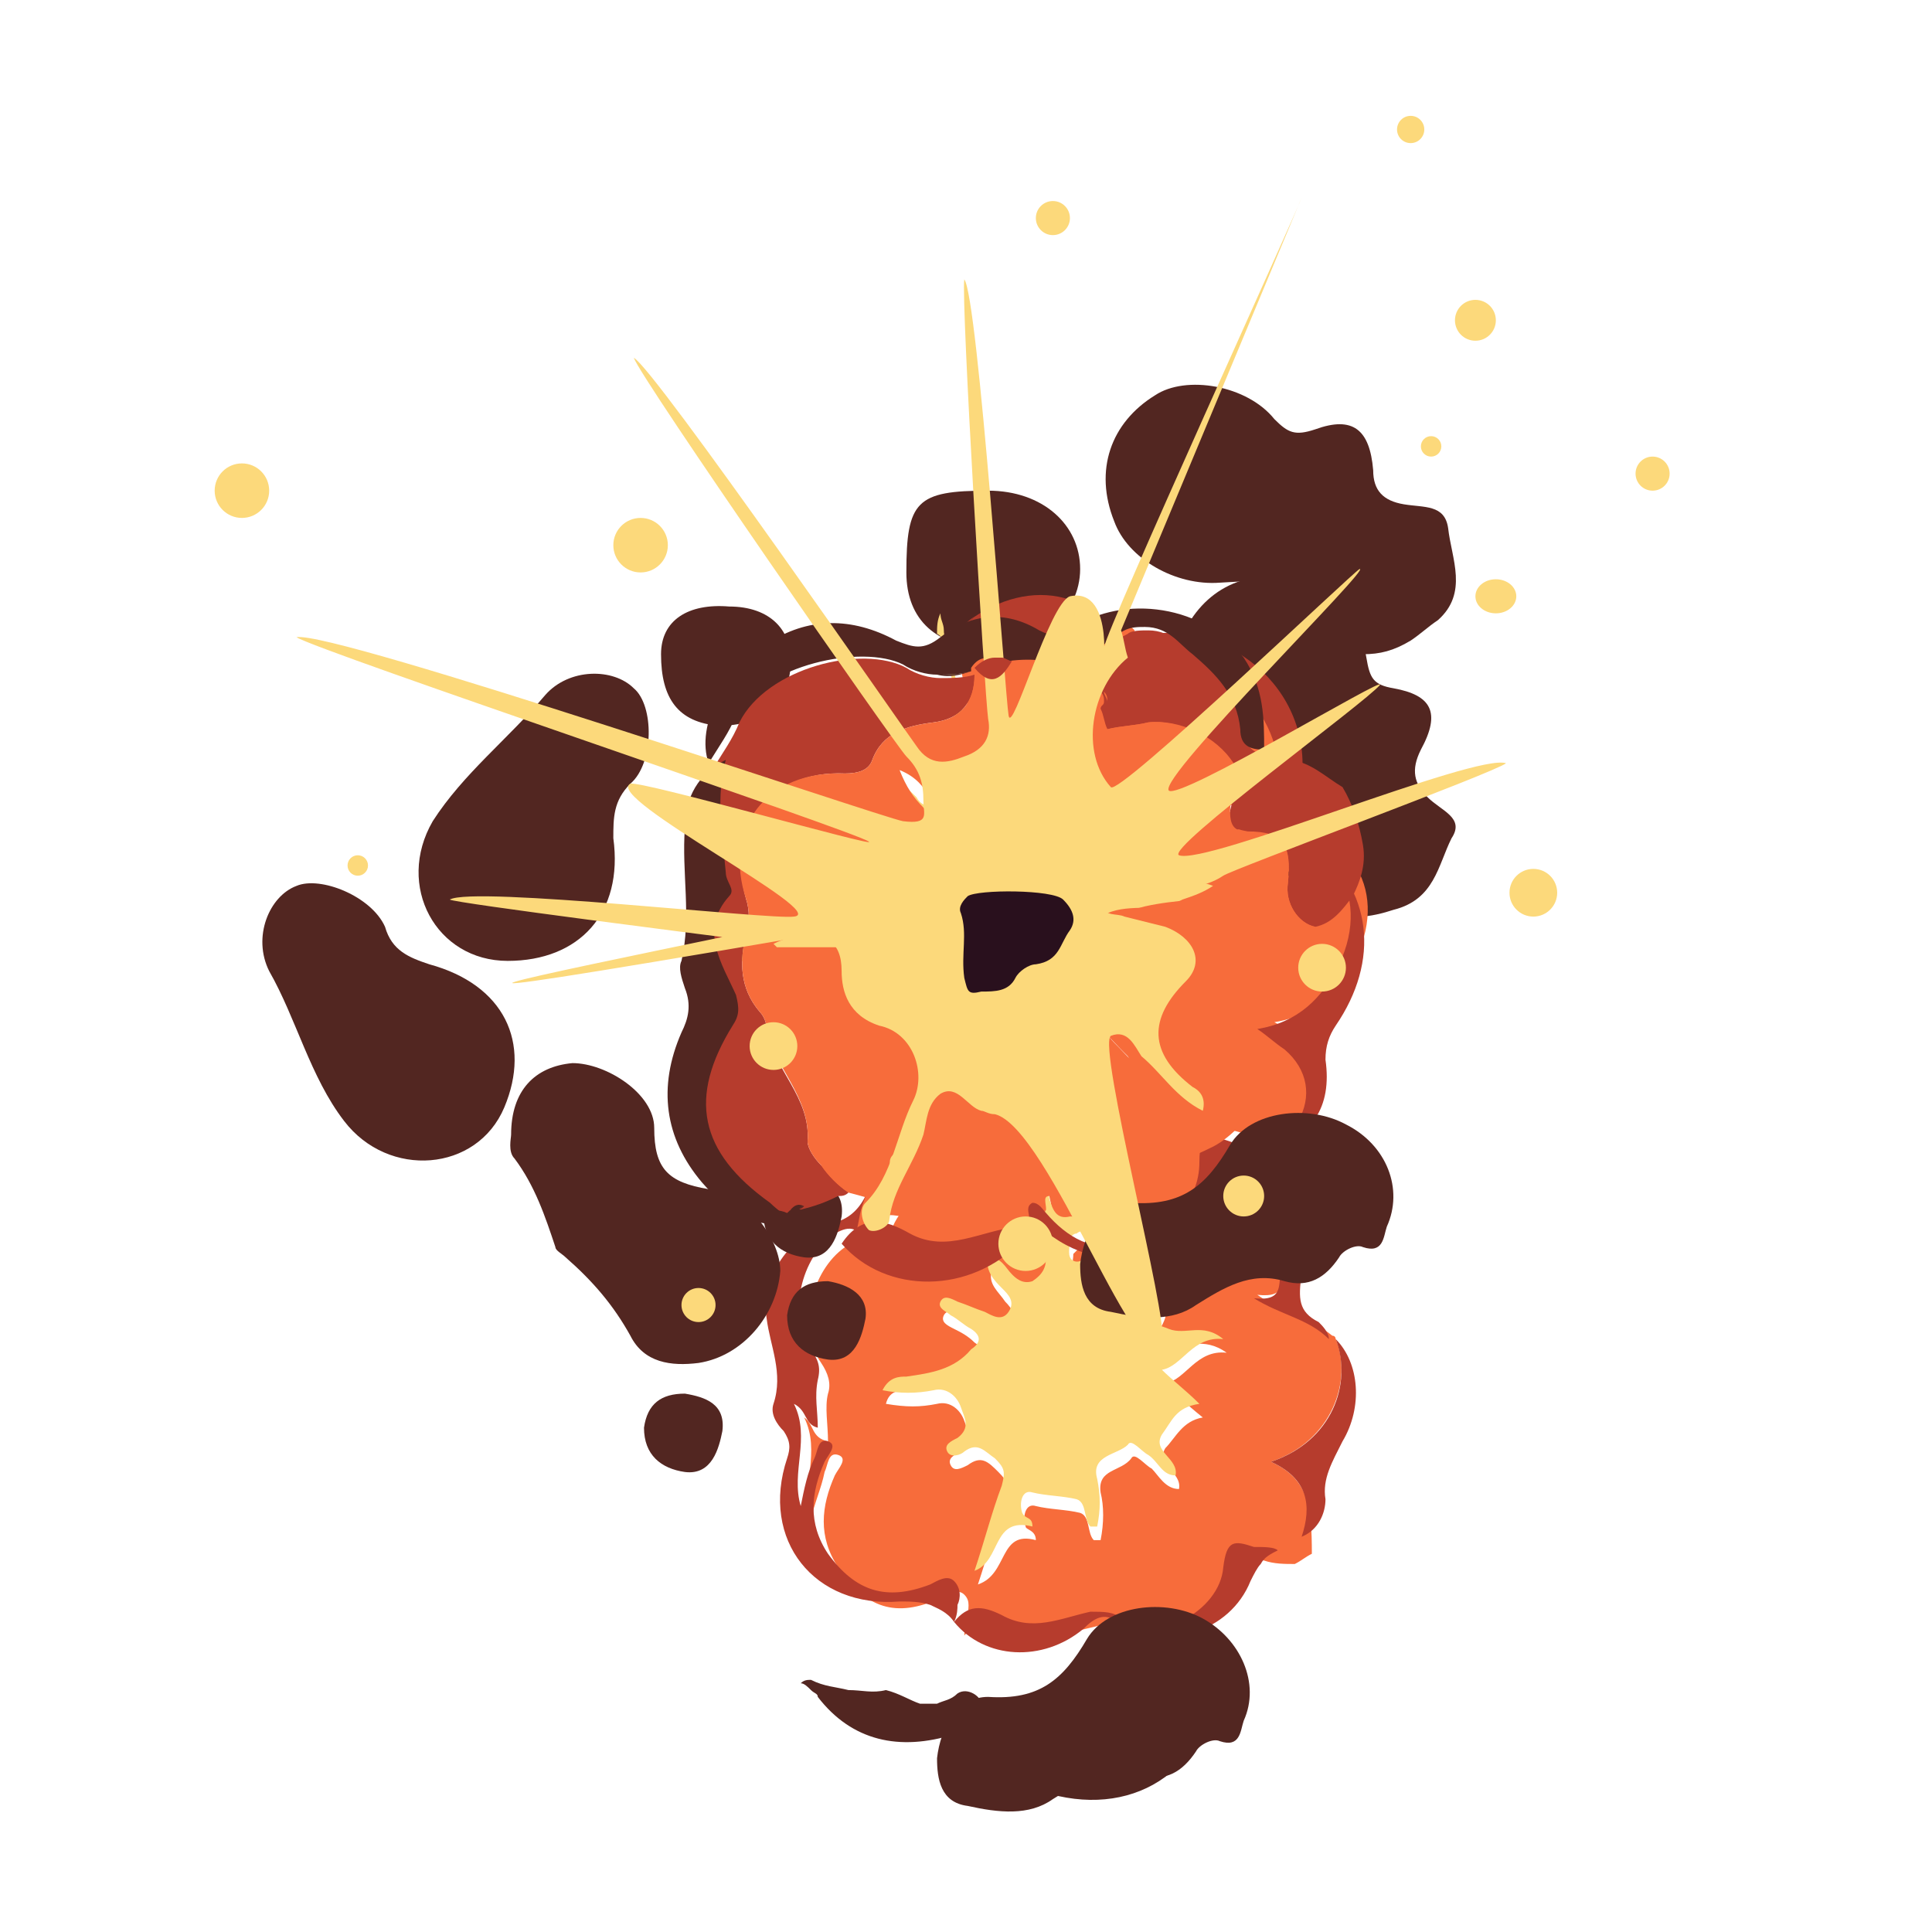 <?xml version="1.0" encoding="utf-8"?>
<!-- Generator: Adobe Illustrator 20.1.0, SVG Export Plug-In . SVG Version: 6.00 Build 0)  -->
<svg version="1.1" id="Calque_1" xmlns="http://www.w3.org/2000/svg" xmlns:xlink="http://www.w3.org/1999/xlink" x="0px" y="0px"
	 viewBox="0 0 56.7 56.7" enable-background="new 0 0 56.7 56.7" xml:space="preserve">
<g>
	<path fill="none" d="M30.7,34.3c0.2,0,0.3-0.1,0.5-0.1C31,34.2,30.8,34.2,30.7,34.3L30.7,34.3z"/>
	<path fill="none" d="M37.2,45.8c0.1-0.2,0.3-0.3,0.5-0.4c0.2-0.1,0.3-0.2,0.5-0.3c-0.2,0.1-0.3,0.2-0.5,0.3
		C37.5,45.5,37.3,45.6,37.2,45.8z"/>
	<polygon fill="none" points="28.1,47.5 28.1,47.6 28.1,47.5 	"/>
	<path fill="#F76C3B" d="M37.3,42.9c1.8-0.6,2.4-2.4,1.9-3.6c0,0,0-0.1-0.1-0.1c-0.6-0.5-1.5-0.7-2.2-1.2c0.9,0.1,0.7-0.4,0.8-0.9
		c0.2-1.8-2.5-3.3-3.9-2.3c-0.1-0.6-0.4-0.8-1.2-0.9c-0.5-0.1-1,0.1-1.5,0.2c-0.2,0-0.3,0.1-0.5,0.1c0.1,0.5,0.2,0.9,0.3,1.4
		c0.1,0.3,0.2,0.5,0.6,0.5c0.2,0,0.4-0.1,0.5,0.2c0.1,0.2-0.2,0.2-0.3,0.3c-0.1,0.1-0.2,0.2-0.2,0.2c0,0.2-0.1,0.5,0.1,0.6
		c0.2,0.1,0.4-0.1,0.5-0.3c0.5-0.7,0.8-1.5,1.4-2.2c-0.2,0.6-0.2,1.1,0.3,1.5c-0.4-0.1-0.7-0.1-0.8,0.4c-0.1,0.5-0.2,1.1,0.1,1.5
		c0.1,0.2,0.2,0,0.4-0.1c0.2-0.1,0.4-0.1,0.6,0.1c0.2,0.2,0.1,0.4,0,0.6c-0.4,0.4,0,0.4,0.3,0.5c0.4,0.2,0.9-0.2,1.6,0.3
		c-0.9-0.1-1.2,0.8-1.8,0.9c0.3,0.3,0.6,0.6,1.1,1c-0.6,0.1-0.8,0.6-1.1,0.9c-0.3,0.5,0.5,0.7,0.4,1.2c-0.4,0-0.6-0.4-0.8-0.6
		c-0.2-0.1-0.5-0.5-0.6-0.3c-0.3,0.4-1,0.3-0.9,1c0.1,0.4,0.1,0.9,0,1.4c-0.1,0-0.1,0-0.2,0c-0.2-0.2-0.1-0.7-0.4-0.8
		c-0.4-0.1-0.9-0.1-1.3-0.2c-0.3-0.1-0.4,0.3-0.3,0.6c0,0.1,0.3,0.1,0.3,0.4c-1.1-0.3-0.8,1-1.7,1.3c0.3-0.9,0.5-1.7,0.8-2.5
		c0.1-0.4,0.1-0.5-0.2-0.8c-0.3-0.3-0.5-0.5-0.9-0.2c-0.2,0.1-0.4,0.2-0.5,0c-0.1-0.2,0.1-0.3,0.3-0.4c0.4-0.3,0.2-0.6,0.1-0.9
		c-0.1-0.3-0.4-0.6-0.8-0.5c-0.5,0.1-0.9,0.1-1.5,0c0.1-0.4,0.4-0.4,0.7-0.4c0.7-0.1,1.4-0.2,1.9-0.8c0.3-0.3,0.3-0.4,0-0.6
		c-0.2-0.2-0.4-0.3-0.6-0.4c-0.2-0.1-0.4-0.2-0.3-0.4c0.1-0.2,0.4-0.1,0.5,0c0.3,0.1,0.5,0.2,0.8,0.3c0.3,0.1,0.6,0.2,0.7,0
		c0.2-0.2,0-0.5-0.2-0.7c-0.2-0.3-0.5-0.5-0.4-0.9c0.4,0,0.5,0.3,0.7,0.5c0.2,0.2,0.3,0.4,0.6,0.2c0.3-0.1,0.4-0.3,0.4-0.7
		c0-0.8-0.3-1.6-0.2-2.4c-0.9-0.2-1.8-0.4-2.8-0.1c-0.7,0.2-1.3,0.5-1.6,1.2c-0.2,0.4-0.4,0.6-0.8,0.5c-0.2-0.1-0.4,0-0.6,0.1
		c-1,0.7-1.4,2.4-0.7,3.4c0.2,0.3,0.3,0.6,0.2,0.9c-0.1,0.4,0,0.9,0,1.4c-0.5-0.1-0.4-0.5-0.7-0.7c0.5,1-0.1,2,0.2,3
		c0.1-0.5,0.3-0.9,0.4-1.4c0.1-0.2,0.1-0.6,0.4-0.5c0.3,0.1,0,0.4-0.1,0.6c-0.4,0.9-0.5,1.8,0.1,2.7c0.8,1.2,1.7,1.5,3,0.9
		c0.2-0.1,0.5-0.3,0.7-0.1c0.2,0.2,0.1,0.4,0.1,0.7c0,0.1-0.1,0.3-0.1,0.5l0,0c0.4-0.5,0.9-0.5,1.4-0.2c0.9,0.4,1.7,0.1,2.6-0.1
		c0.4-0.1,0.6-0.1,0.9,0.2c0.9,0.9,2.9-0.2,3-1.5c0-0.7,0.3-0.8,0.9-0.6c0.3,0.1,0.6,0.1,0.9,0.1c0.2-0.1,0.3-0.2,0.5-0.3
		C38.5,44.2,38.4,43.4,37.3,42.9z"/>
	<path fill="#B63C2D" d="M28.1,47.1c0.1-0.2,0.1-0.5-0.1-0.7c-0.2-0.2-0.5,0-0.7,0.1c-1.3,0.5-2.2,0.2-3-0.9
		c-0.6-0.9-0.5-1.8-0.1-2.7c0.1-0.2,0.4-0.5,0.1-0.6c-0.3-0.1-0.3,0.3-0.4,0.5c-0.2,0.4-0.3,0.9-0.4,1.4c-0.3-1,0.3-2-0.2-3
		c0.4,0.2,0.3,0.6,0.7,0.7c0-0.5-0.1-0.9,0-1.4c0.1-0.4,0-0.6-0.2-0.9c-0.7-1-0.3-2.7,0.7-3.4c0.2-0.1,0.4-0.2,0.6-0.1
		c0.4,0.1,0.6-0.1,0.8-0.5c0.3-0.7,0.9-1,1.6-1.2c0.9-0.3,1.8-0.1,2.8,0.1c0.1-0.1-0.1-0.3,0.1-0.4c0,0,0.1,0.1,0.1,0.2
		c0.2,0,0.3-0.1,0.5-0.1c0.5-0.1,0.9-0.3,1.5-0.2c0.8,0.1,1.1,0.3,1.2,0.9c1.4-1,4.1,0.4,3.9,2.3c-0.1,0.5,0.1,1-0.8,0.9
		c0.8,0.5,1.6,0.6,2.2,1.2c0-0.2-0.2-0.4-0.3-0.5c-0.6-0.3-0.6-0.7-0.5-1.4c0.4-2-1.4-3.7-3.4-3.4c-0.4,0.1-0.7,0-1.1-0.3
		C33,33,32.1,33,31.1,33.4c-0.6,0.2-1.1,0.5-1.9,0.2c-1.4-0.6-3.1,0.2-3.8,1.5c-0.2,0.4-0.5,0.7-1,0.8c-1.2,0.3-2.1,1.6-1.9,2.8
		c0.1,0.8,0.5,1.6,0.2,2.5c-0.1,0.3,0.1,0.6,0.3,0.8c0.2,0.3,0.2,0.5,0.1,0.8c-0.8,2.4,0.8,4.4,3.3,4.2c0.3,0,0.6,0,0.9,0.1
		c0.2,0.1,0.5,0.2,0.7,0.5l0,0l0,0C28.1,47.4,28.1,47.2,28.1,47.1z"/>
	<path fill="#B63C2D" d="M27.4,47.1c0.2,0.1,0.5,0.2,0.7,0.5l0,0C27.9,47.3,27.7,47.2,27.4,47.1z"/>
	<path fill="#B63C2D" d="M36.8,45.4c-0.6-0.2-0.8-0.2-0.9,0.6c-0.1,1.3-2,2.3-3,1.5c-0.2-0.2-0.5-0.2-0.9-0.2
		c-0.9,0.2-1.7,0.6-2.6,0.1c-0.6-0.3-1-0.3-1.4,0.2c0.9,1.1,2.6,1.2,3.8,0.2c0.3-0.3,0.6-0.5,1-0.2c1.4,0.9,3.3,0.3,3.9-1.2
		c0.1-0.2,0.2-0.4,0.3-0.5c0.1-0.2,0.3-0.3,0.5-0.4C37.4,45.4,37.1,45.4,36.8,45.4z"/>
	<path fill="#B63C2D" d="M37.3,42.9c1.1,0.5,1.2,1.3,0.9,2.2c0.5-0.2,0.7-0.7,0.7-1.1c-0.1-0.6,0.2-1.1,0.5-1.7c0.6-1,0.5-2.3-0.2-3
		C39.7,40.6,39.1,42.3,37.3,42.9z"/>
	<path fill="#FCD97B" d="M30.6,34.1c-0.2,0.1-0.1,0.3-0.1,0.4c0,0.8,0.3,1.6,0.2,2.4c0,0.3-0.1,0.5-0.4,0.7
		c-0.3,0.1-0.5-0.1-0.6-0.2c-0.2-0.2-0.3-0.5-0.7-0.5c-0.1,0.4,0.2,0.7,0.4,0.9c0.2,0.2,0.4,0.4,0.2,0.7c-0.2,0.3-0.5,0.1-0.7,0
		c-0.3-0.1-0.5-0.2-0.8-0.3c-0.2-0.1-0.4-0.2-0.5,0c-0.1,0.2,0.2,0.3,0.3,0.4c0.2,0.1,0.4,0.3,0.6,0.4c0.3,0.2,0.3,0.4,0,0.6
		c-0.5,0.6-1.2,0.7-1.9,0.8c-0.2,0-0.5,0-0.7,0.4c0.5,0.1,1,0.1,1.5,0c0.4-0.1,0.7,0.2,0.8,0.5c0.1,0.3,0.3,0.6-0.1,0.9
		c-0.2,0.1-0.4,0.2-0.3,0.4c0.1,0.2,0.4,0.1,0.5,0c0.4-0.3,0.6,0,0.9,0.2c0.3,0.3,0.3,0.4,0.2,0.8c-0.3,0.8-0.5,1.6-0.8,2.5
		c0.8-0.3,0.5-1.6,1.7-1.3c0-0.3-0.2-0.2-0.3-0.4c-0.1-0.3,0-0.7,0.3-0.6c0.4,0.1,0.9,0.1,1.3,0.2c0.3,0.1,0.2,0.6,0.4,0.8
		c0,0,0.1,0,0.2,0c0.1-0.5,0.1-0.9,0-1.4c-0.2-0.7,0.6-0.7,0.9-1c0.1-0.2,0.4,0.2,0.6,0.3c0.3,0.2,0.4,0.6,0.8,0.6
		c0.1-0.5-0.7-0.7-0.4-1.2c0.3-0.4,0.4-0.8,1.1-0.9c-0.4-0.4-0.8-0.7-1.1-1c0.6-0.1,0.9-1,1.8-0.9c-0.6-0.5-1.1-0.1-1.6-0.3
		c-0.2-0.1-0.6-0.1-0.3-0.5c0.1-0.2,0.2-0.4,0-0.6c-0.2-0.2-0.4-0.1-0.6-0.1c-0.1,0-0.3,0.2-0.4,0.1c-0.3-0.5-0.3-1-0.1-1.5
		c0.1-0.4,0.4-0.4,0.8-0.4c-0.5-0.4-0.5-0.8-0.3-1.5c-0.7,0.8-0.9,1.6-1.4,2.2c-0.1,0.2-0.3,0.4-0.5,0.3c-0.2-0.1-0.1-0.4-0.1-0.6
		c0-0.1,0.1-0.2,0.2-0.2c0.1-0.1,0.4-0.1,0.3-0.3c-0.1-0.2-0.3-0.2-0.5-0.2c-0.4,0.1-0.5-0.2-0.6-0.5c-0.1-0.5-0.2-0.9-0.3-1.4v0
		C30.6,34.2,30.6,34.1,30.6,34.1z"/>
</g>
<path fill="#522621" d="M41.9,23.4c-0.4-0.4-0.5-0.8-0.2-1.4c0.6-1.1,0.3-1.6-0.8-1.8c-0.6-0.1-0.7-0.3-0.8-0.9
	c-0.2-1.3-1.6-2.4-2.7-2.4c-1.6,0-2.6,1-3,2.6c-0.2,1.1,0.5,2.6,1.7,3.2c1.4,0.7,1.4,0.7,0.3,1.8c-0.4,0.5-0.5,1-0.2,1.5
	c0.3,0.5,0.7,0.7,1.3,0.4c0.4-0.2,0.7-0.1,1,0.1c0.4,0.3,0.9,0.3,1.4,0.4c0.3,0,0.7-0.1,1-0.2c1.2-0.3,1.3-1.3,1.7-2.1
	C43,24,42.3,23.8,41.9,23.4z"/>
<path fill="#522621" d="M41.2,14.8c-0.6-0.1-0.9-0.4-0.9-1c-0.1-1.2-0.6-1.6-1.7-1.2c-0.6,0.2-0.8,0.1-1.2-0.3
	c-0.8-1-2.6-1.3-3.5-0.7c-1.3,0.8-1.8,2.2-1.2,3.7c0.4,1.1,1.8,1.9,3.1,1.8c1.6-0.1,1.6-0.1,1.2,1.4c-0.1,0.6,0.1,1.1,0.6,1.4
	c0.5,0.3,1,0.2,1.4-0.3c0.2-0.3,0.6-0.4,1-0.4c0.5,0,0.9-0.1,1.4-0.4c0.3-0.2,0.5-0.4,0.8-0.6c0.9-0.8,0.4-1.8,0.3-2.7
	C42.4,14.8,41.8,14.9,41.2,14.8z"/>
<path fill="none" d="M27.8,19.1c0-0.2,0-0.4,0-0.6C27.7,18.7,27.7,18.9,27.8,19.1c0.1,0.4,0.1,0.8,0.2,1.2
	C27.9,19.9,27.9,19.5,27.8,19.1z"/>
<path fill="#F76C3B" d="M30.3,18.6c-0.8,0-1.5,0.4-2.2,0.5c0.3,1.4,0.4,2.8,1,4.1c0.1,0.3,0.3,0.4,0.5,0.2c0.3-0.2,0.6-0.3,0.7-0.7
	c0.4-0.9,0.9-1.7,1.5-2.6c-0.3,1-0.6,2-0.8,3c-0.1,0.2-0.2,0.4-0.1,0.6c0.1,0.4-0.1,0.9,0.8,0.7c0.8-0.2,1.6-0.4,2.2-0.9
	c0.1-0.1,0.3-0.2,0.4,0c0.1,0.1,0,0.2-0.1,0.3c-0.5,0.4-1,0.8-1.5,1.2c-0.2,0.1-0.5,0.3-0.4,0.5c0.2,0.3,0.5,0.5,0.9,0.4
	c1.4-0.2,2.9-0.1,4.4-0.4c0.1,0,0.2,0,0.3,0.2c-0.6,0-0.9,0.4-1.5,0.5c-0.9,0.1-1.8,0.2-2.6,0.3c-0.4,0.1-0.9,0.3-0.9,0.7
	c-0.1,0.4,0.3,0.8,0.7,1c0.3,0.2,0.6,0.3,0.9,0.5c0.1,0.1,0.3,0.2,0.2,0.3c-0.1,0.2-0.3,0.1-0.4,0.1c-0.1,0-0.1,0-0.2-0.1
	c-0.7-0.4-1.2-0.2-1.8,0.3c-0.3,0.3-0.3,0.4-0.1,0.7c0.3,0.4,0.6,0.7,0.9,1c0.1,0.2,0.3,0.4,0,0.6c-0.2,0.1-0.4-0.1-0.5-0.2
	c-0.3-0.4-0.7-0.7-1-1.1c-0.2-0.2-0.3-0.6-0.6-0.4c-0.4,0.3-1,0.4-0.7,1.1c0.3,0.9-0.1,1.9,0.1,2.8c-0.1,0-0.2,0-0.2,0
	c-0.1-0.4-0.3-0.8-0.4-1.2c-0.1-0.9-0.8-1-1.5-1.1c-0.6-0.1-0.7,0.4-1,0.8c-0.4,0.7-0.7,1.4-1.1,2.1c0,0.1-0.1,0.2-0.1,0.3
	c-0.1,0.1-0.2,0.1-0.4-0.1c-0.2,0.2-0.3,0.5-0.4,0.8c-0.1,0.3-0.1,0.6-0.2,0.8c0,0,0,0,0.1,0.1c0.5-0.9,1.2-0.7,2-0.3
	c1.1,0.6,2.2-0.1,3.2-0.2c0.1,0,0.2-0.1,0.3-0.3c0-0.2-0.1-0.4,0.1-0.4c0.2,0,0.3,0.1,0.4,0.3c0.6,0.7,1.3,1.3,2.4,0.9
	c1.2-0.4,2-1.2,2.1-2.4c0-0.9,0.3-0.8,0.9-0.6c0.7,0.2,1.7-0.1,2-0.6c0.4-0.7,0.2-1.4-0.4-2.1c-0.2-0.2-0.4-0.4-0.8-0.6
	c1.2-0.2,1.9-0.9,2.4-1.9c1-2.1-0.3-3.9-2.6-4c-0.6,0-1.1,0.3-1.6,0.1c-0.2-0.1-0.4-0.1-0.4-0.3c0-0.2,0.2-0.2,0.4-0.2
	c0.5-0.1,1-0.1,1.5,0c0.7,0.2,0.8-0.3,0.9-0.7c0.3-2-1.6-4.4-4.4-3.4c-0.3,0.1-0.6,0.3-0.9,0.4c-0.2-0.7,0.4-1,0.6-1.5
	c0,0-0.1-0.1-0.1-0.1l0,0C31.9,19,31.1,18.5,30.3,18.6z"/>
<polygon fill="#F76C3B" points="32.7,18.6 32.7,18.6 32.7,18.6 "/>
<path fill="#B63C2D" d="M25.5,34.8c-0.2,0.2-0.3,0.5-0.4,0.8C25.2,35.3,25.3,35,25.5,34.8L25.5,34.8z"/>
<path fill="#B63C2D" d="M32.2,20.2c0.3-0.1,0.6-0.3,0.9-0.4c2.9-1,4.7,1.4,4.4,3.4c-0.1,0.5-0.2,0.9-0.9,0.7c-0.5-0.1-1-0.1-1.5,0
	c-0.2,0-0.4,0-0.4,0.2c0,0.2,0.2,0.2,0.4,0.3c0.6,0.2,1.1-0.1,1.6-0.1c2.3,0,3.6,1.9,2.6,4c-0.5,1-1.2,1.7-2.4,1.9
	c0.3,0.2,0.5,0.4,0.8,0.6c0.7,0.6,0.8,1.4,0.4,2.1c-0.3,0.5-1.3,0.9-2,0.6c-0.6-0.2-0.9-0.3-0.9,0.6c0,1.2-0.9,2-2.1,2.4
	c-1,0.3-1.8-0.2-2.4-0.9c-0.1-0.1-0.2-0.3-0.4-0.3c-0.2,0.1-0.1,0.3-0.1,0.4c0,0.2-0.1,0.3-0.3,0.3c-1.1,0.1-2.1,0.8-3.2,0.2
	c-0.7-0.4-1.4-0.6-2,0.3c1.3,1.5,3.8,1.5,5.3-0.1c0.3-0.3,0.5-0.4,0.9-0.1c2,1.4,4.8,0.5,5.6-1.9c0.1-0.3,0.3-0.5,0.6-0.6
	c1.4-0.4,2-1.3,1.8-2.7c0-0.4,0.1-0.7,0.3-1c1.3-1.9,1.1-4-0.7-5.4c-0.5-0.4-0.6-0.7-0.4-1.3c0.7-2.7-1.6-5.1-4.4-4.8
	c-0.2,0-0.4,0.1-0.6,0.1c-0.2,0-0.4,0-0.6,0l0,0C32.6,19.2,32,19.5,32.2,20.2z"/>
<path fill="#B63C2D" d="M33.4,18.7c-0.2,0-0.4,0-0.6,0l0,0C33,18.7,33.2,18.7,33.4,18.7z"/>
<path fill="#522621" d="M20.8,34.9c-1.2-0.2-1.6-0.6-1.6-1.8c0-1-1.4-1.9-2.4-1.9c-1.1,0.1-1.8,0.8-1.8,2.1c0,0.1-0.1,0.5,0.1,0.7
	c0.6,0.8,0.9,1.7,1.2,2.6c0,0.1,0.2,0.2,0.3,0.3c0.8,0.7,1.4,1.4,1.9,2.3c0.4,0.8,1.2,0.9,2,0.8c1.3-0.2,2.3-1.4,2.4-2.7
	C22.9,36.4,22,35.1,20.8,34.9z"/>
<path fill="#522621" d="M18.6,20.2c-0.6-0.6-1.9-0.6-2.6,0.2c-1.1,1.3-2.4,2.3-3.3,3.7c-1.1,1.9,0.1,4.1,2.2,4.1
	c2.1,0,3.4-1.4,3.1-3.6C18,24,18,23.5,18.5,23C19.2,22.4,19.2,20.7,18.6,20.2z"/>
<path fill="#522621" d="M8.7,26c-0.8,0.3-1.3,1.5-0.8,2.5c0.8,1.4,1.2,3.1,2.2,4.4c1.3,1.7,3.9,1.5,4.7-0.4c0.8-1.9,0-3.6-2.2-4.2
	c-0.6-0.2-1.1-0.4-1.3-1.1C10.9,26.3,9.4,25.7,8.7,26z"/>
<path fill="#522621" d="M39.5,33c-1.1-0.6-2.8-0.4-3.4,0.6c-0.7,1.2-1.4,1.8-2.9,1.7c-0.9,0-1.4,0.9-1.5,1.8c0,0.6,0.1,1.3,0.9,1.4
	c0.9,0.2,1.8,0.3,2.5-0.2c0.8-0.5,1.6-1,2.6-0.7c0.7,0.2,1.2-0.1,1.6-0.7c0.1-0.2,0.5-0.4,0.7-0.3c0.6,0.2,0.6-0.3,0.7-0.6
	C41.2,34.9,40.7,33.6,39.5,33z"/>
<path fill="#522621" d="M35.3,47.5c-1.1-0.6-2.8-0.4-3.4,0.6c-0.7,1.2-1.4,1.8-2.9,1.7c-0.9,0-1.4,0.9-1.5,1.8
	c0,0.6,0.1,1.3,0.9,1.4c0.9,0.2,1.8,0.3,2.5-0.2c0.8-0.5,1.6-1,2.6-0.7c0.7,0.2,1.2-0.1,1.6-0.7c0.1-0.2,0.5-0.4,0.7-0.3
	c0.6,0.2,0.6-0.3,0.7-0.6C37,49.4,36.4,48.1,35.3,47.5z"/>
<path fill="#522621" d="M31.7,16.7c0-1.3-1.1-2.3-2.7-2.3c-2.1,0-2.4,0.3-2.4,2.4c0,1.4,0.9,2.2,2.4,2.2
	C30.5,19.1,31.7,18,31.7,16.7z"/>
<path fill="#B63C2D" d="M28.1,19.1c0.7-0.2,1.4-0.5,2.2-0.5c0.8,0,1.6,0.5,2.4,0c-0.2-0.3-0.4-0.5-0.7-0.7c-0.2-0.1-0.4-0.2-0.6-0.3
	c-0.9-0.3-1.9-0.1-2.8,0.5c-0.2,0.2-0.4,0.4-0.7,0.4l0,0C27.9,18.7,28.1,18.9,28.1,19.1z"/>
<path fill="#B63C2D" d="M32.7,18.6c-0.2-0.3-0.4-0.5-0.7-0.7C32.3,18.1,32.5,18.3,32.7,18.6L32.7,18.6z"/>
<path fill="#B63C2D" d="M28.6,18.1c-0.2,0.2-0.4,0.4-0.7,0.4l0,0C28.2,18.5,28.4,18.2,28.6,18.1z"/>
<path fill="#522621" d="M21.4,17.8c-1.2-0.1-2,0.4-2,1.4c0,1.3,0.5,2,1.7,2.1c1.2,0,2-0.6,2.1-1.7C23.3,18.5,22.6,17.8,21.4,17.8z"
	/>
<path fill="#522621" d="M23.6,34.6c-0.7,0-1.1,0.3-1.2,1c0,0.8,0.5,1.2,1.2,1.3c0.8,0.1,1-0.7,1.1-1.2
	C24.8,34.9,24.2,34.7,23.6,34.6z"/>
<path fill="#522621" d="M24.3,37.6c-0.7,0-1.1,0.3-1.2,1c0,0.8,0.5,1.2,1.2,1.3c0.8,0.1,1-0.7,1.1-1.2C25.5,38,24.9,37.7,24.3,37.6z
	"/>
<path fill="#522621" d="M20.1,40.9c-0.7,0-1.1,0.3-1.2,1c0,0.8,0.5,1.2,1.2,1.3c0.8,0.1,1-0.7,1.1-1.2C21.3,41.2,20.7,41,20.1,40.9z
	"/>
<path fill="#FCD97B" d="M27.8,19.1c0.1,0.4,0.1,0.8,0.2,1.2c0,0.4,0,0.8,0.1,1.2c0.1,0.3,0.1,0.6,0.1,0.8c0.1,0.8,0,1.1-0.8,1.3
	c-0.2,0.1-0.4,0-0.5-0.2c-0.2-0.2-0.4-0.4-0.7-0.5c-0.1,0.9,1,1.2,0.7,2c-0.8,0.1-1.6-0.2-2.3-0.5c-0.2-0.1-0.4-0.2-0.6,0.1
	c-0.1,0.2,0.1,0.3,0.3,0.4c0.1,0.1,0.2,0.1,0.2,0.2c0.3,0.3,1.2,0.5,1,0.9c-0.3,0.5-0.7,1.1-1.5,1.3c-1.2,0.3-2.4,0.4-3.8,0.9
	c1.1,0.2,1.9-0.1,2.7-0.1c0.4,0,0.9-0.1,0.9,0.8c0.4-0.6,0.6-1.1,1.1-0.7c0.4,0.3,0.4,1.1,0,1.5c-0.2,0.2-0.3,0.4-0.5,0.6
	c-0.1,0.1-0.5,0.1-0.3,0.4c0.1,0.2,0.4,0,0.5-0.1c0.3-0.1,0.6-0.3,0.9-0.5c0.4-0.3,0.8-0.1,1.1,0.1c0.4,0.2,0.2,0.5,0.1,0.8
	c-0.3,0.9-0.6,1.7-0.8,2.6c-0.1,0.4-0.3,0.7-0.4,1.1c0.2,0.2,0.3,0.2,0.4,0.1c0.1-0.1,0.1-0.3,0.1-0.3c0.4-0.7,0.7-1.4,1.1-2.1
	c0.2-0.4,0.4-0.9,1-0.8c0.7,0.1,1.3,0.3,1.5,1.1c0.1,0.4,0.2,0.8,0.4,1.2c0.1,0,0.2,0,0.2,0c-0.3-0.9,0.2-1.9-0.1-2.8
	c-0.2-0.7,0.4-0.8,0.7-1.1c0.4-0.3,0.5,0.2,0.6,0.4c0.3,0.4,0.7,0.8,1,1.1c0.1,0.1,0.3,0.3,0.5,0.2c0.2-0.2,0.1-0.4,0-0.6
	c-0.3-0.4-0.6-0.7-0.9-1c-0.2-0.2-0.2-0.4,0.1-0.7c0.6-0.5,1.1-0.7,1.8-0.3c0.1,0,0.1,0,0.2,0.1c0.2,0,0.3,0.1,0.4-0.1
	c0.1-0.2-0.1-0.3-0.2-0.3c-0.3-0.2-0.6-0.3-0.9-0.5c-0.4-0.2-0.7-0.6-0.7-1c0-0.4,0.5-0.6,0.9-0.7c0.9-0.2,1.8-0.2,2.6-0.3
	c0.6-0.1,1-0.5,1.5-0.5c-0.1-0.2-0.2-0.2-0.3-0.2c-1.4,0.3-2.9,0.2-4.4,0.4c-0.4,0.1-0.7-0.1-0.9-0.4c-0.2-0.3,0.2-0.4,0.4-0.5
	c0.5-0.4,1-0.8,1.5-1.2c0.1-0.1,0.2-0.1,0.1-0.3c-0.1-0.2-0.2-0.1-0.4,0c-0.7,0.5-1.4,0.7-2.2,0.9c-0.9,0.2-0.7-0.3-0.8-0.7
	c0-0.2,0.1-0.4,0.1-0.6c0.3-1,0.6-2,0.8-3c-0.6,0.8-1.1,1.7-1.5,2.6c-0.2,0.3-0.4,0.5-0.7,0.7c-0.3,0.1-0.4,0.1-0.5-0.2
	c-0.5-1.3-0.7-2.7-1-4.1c0-0.2-0.2-0.4-0.2-0.7c0-0.2-0.1-0.3-0.1-0.5c-0.1,0.2-0.1,0.4-0.1,0.6C27.7,18.7,27.7,18.9,27.8,19.1z"/>
<rect x="11.4" y="8.8" fill="none" width="33.1" height="30.3"/>
<path fill="none" d="M29.2,19.4c-0.2,0-0.4,0-0.6,0.3c0,0,0,0,0,0.1c0,0,0,0,0-0.1C28.8,19.4,29,19.3,29.2,19.4z"/>
<path fill="none" d="M37.1,34.5c0.2,0,0.3-0.1,0.5-0.1C37.4,34.4,37.3,34.4,37.1,34.5L37.1,34.5z"/>
<path fill="none" d="M32.3,20.8c0.1-0.1,0.1-0.1,0.1-0.2C32.4,20.7,32.4,20.7,32.3,20.8C32.3,20.8,32.3,20.8,32.3,20.8z"/>
<path fill="none" d="M32.1,19.4c0.3-0.3,0.6-0.6,1-0.8C32.7,18.8,32.4,19.1,32.1,19.4z"/>
<path fill="#B63C2D" d="M24.1,34.2c-0.2-0.2-0.4-0.5-0.4-0.7c0.1-1.3-1-2.1-1.2-3.3c0-0.2-0.1-0.4-0.2-0.5c-0.6-0.7-0.6-1.5-0.4-2.3
	c0.1-0.3,0.1-0.7,0-1c-0.6-2.1,0.7-3.8,2.9-3.7c0.4,0,0.7-0.1,0.8-0.4c0.3-0.8,1-1,1.8-1.1c0.8-0.1,1.2-0.6,1.2-1.4
	c-0.3,0.1-0.7,0.1-1,0.1c-0.3,0-0.7-0.1-1-0.3c-1.3-0.7-4.1,0-4.9,1.6c-0.2,0.5-0.5,0.9-0.8,1.4c-0.1,0.1-0.2,0.3-0.4,0.4
	c-0.3,1,0,2.1,0,3.1c0,0.2,0.2,0.4,0.1,0.6c-0.8,1-0.1,1.8,0.2,2.7c0.1,0.3,0.1,0.5-0.1,0.8c-1.2,1.9-0.9,3.4,0.9,4.8
	c0.2,0.2,0.5,0.4,0.7,0.5c0.3,0,0.6,0,0.8,0.1c0.1-0.1,0.2-0.2,0.4-0.1l0,0c0.4-0.1,0.7-0.2,1.1-0.4h0c0.1,0,0.2,0,0.3-0.1
	C24.7,34.7,24.4,34.4,24.1,34.2z"/>
<path fill="#B63C2D" d="M23.5,35.4L23.5,35.4L23.5,35.4c0.4-0.1,0.7-0.2,1.1-0.4h0C24.2,35.2,23.9,35.3,23.5,35.4z"/>
<path fill="#B63C2D" d="M36.5,21.5c0-1-0.6-1.7-1.4-2.2c-0.4-0.3-0.7-0.8-1.4-0.8c-0.2,0-0.5,0-0.6,0.1c-0.4,0.2-0.7,0.5-1,0.8
	c-0.1,0.1-0.2,0.2-0.4,0.3c0,0.1,0.1,0.2,0.2,0.3c0.1,0.1,0.2,0.1,0.3,0.2c0.1,0,0.1,0.1,0.1,0.1c0.1,0.1,0.1,0.2,0.1,0.3
	c0,0.1-0.1,0.1-0.1,0.2c0.1,0.2,0.1,0.4,0.2,0.6c0.4-0.1,0.8-0.1,1.2-0.2c0.9-0.1,2,0.4,2.5,1.2c0.3,0.5,0,0.9-0.1,1.4
	c0,0.4,0,0.5,0.5,0.6c1.1,0.1,1.3,0.4,1.2,1.5c-0.1,0.6,0.3,1.2,0.8,1.3c0.5-0.1,0.8-0.5,1.1-0.9c0.2-0.4,0.4-0.9,0.3-1.5
	c-0.1-0.6-0.3-1.2-0.6-1.7c-0.5-0.3-0.9-0.7-1.5-0.8c-0.2,0.1-0.3,0-0.4-0.1c0,0,0,0,0,0c-0.1,0-0.2,0-0.2,0
	C36.8,22.1,36.6,22,36.5,21.5z"/>
<path fill="#522621" d="M26.5,19.5c0.3,0.2,0.7,0.3,1,0.3c0.3,0,0.7,0,1-0.1c0,0,0,0,0,0c0,0,0,0,0-0.1c0.2-0.3,0.4-0.3,0.6-0.3
	c0.1,0,0.1,0,0.2,0c0.1,0,0.2,0.1,0.3,0.1c0.7-0.1,1.4,0,2,0.2c0.1-0.1,0.2-0.2,0.4-0.3c0.3-0.3,0.6-0.6,1-0.8
	c0.2-0.1,0.4-0.1,0.6-0.1c0.7,0,1,0.5,1.4,0.8c0.7,0.6,1.3,1.2,1.4,2.2c0,0.5,0.3,0.6,0.7,0.6c0-0.9,0-1.8-0.6-2.7
	c-1.3-1.7-3.8-1.8-5.1-0.8c-0.3,0.2-0.5,0.2-0.9,0c-1-0.6-2-0.5-2.9,0.2c-0.5,0.4-0.8,0.3-1.3,0.1c-1.3-0.7-2.6-0.7-3.8,0.1
	c-1.2,0.7-2.1,2.4-1.7,3.5c0.3-0.5,0.6-0.9,0.8-1.4C22.4,19.5,25.3,18.9,26.5,19.5z"/>
<path fill="#522621" d="M27.5,19.8c0.3,0,0.7,0,1-0.1v0C28.2,19.8,27.9,19.9,27.5,19.8z"/>
<path fill="#522621" d="M32.1,19.4c-0.1,0.1-0.2,0.2-0.4,0.3h0C31.9,19.6,32,19.5,32.1,19.4z"/>
<path fill="#522621" d="M21.5,30.1c0.2-0.3,0.2-0.5,0.1-0.9c-0.4-0.9-1.1-1.9-0.2-2.9c0.2-0.2-0.1-0.4-0.1-0.7
	c-0.1-1.1-0.3-2.2,0-3.3c-0.8,0.4-1.2,1.1-1.2,2c-0.1,1.3,0.2,2.6-0.1,3.9c-0.1,0.2,0,0.5,0.1,0.8c0.2,0.5,0.1,0.9-0.1,1.3
	c-0.7,1.6-0.5,3.1,0.6,4.4c0.7,0.8,1.5,1.4,2.7,1.2c-0.2-0.2-0.5-0.4-0.7-0.6C20.5,33.8,20.2,32.2,21.5,30.1z"/>
<path fill="#522621" d="M35.1,49.4c-0.1,0.5-0.4,0.8-0.7,1.1c-0.4,0.3-0.8,0.5-1.1,0.9c-0.8,0.9-2.2,1.1-3.2,0.4
	c0.2-0.2,0.5,0,0.6-0.2c0,0,0,0-0.1-0.1c-0.7-0.4-1.6-0.4-1.8-1.5c0-0.2-0.4-0.5-0.7-0.3c-0.2,0.2-0.4,0.2-0.6,0.3
	c-0.2,0-0.4,0-0.5,0c-0.3-0.1-0.6-0.3-1-0.4c0,0,0,0,0,0c-0.4,0.1-0.7,0-1.1,0c-0.4-0.1-0.7-0.1-1.1-0.3c-0.1,0-0.2,0-0.3,0.1h0
	c0.1,0,0.2,0.1,0.3,0.2c0.1,0.1,0.2,0.1,0.2,0.2c1,1.3,2.4,1.6,4,1.1c0.3-0.1,0.5,0,0.8,0.3c0.4,0.5,0.7,0.9,1.3,1.2
	c2.6,1.1,5,0,5.6-2.7c0.1-0.2,0.1-0.5,0.3-0.7c0,0,0-0.1,0.1-0.1l0,0C35.6,48.8,35.2,48.8,35.1,49.4z"/>
<path fill="#522621" d="M37.1,34.6c-0.2,0.2-0.2,0.4-0.3,0.7C36.8,35,36.9,34.7,37.1,34.6z"/>
<path fill="#522621" d="M24.9,35c-0.1,0-0.2,0-0.3,0.1h0C24.7,35,24.8,35,24.9,35z"/>
<path fill="#522621" d="M23.2,35.5c0.1,0,0.1,0,0.2,0s0.1-0.1,0.2-0.1C23.4,35.3,23.3,35.4,23.2,35.5z"/>
<path fill="#522621" d="M23.4,35.5c0.1,0,0.1-0.1,0.2-0.1h0C23.5,35.5,23.4,35.5,23.4,35.5z"/>
<path fill="#F76C3B" d="M38.6,27.2c-0.5-0.1-0.9-0.7-0.8-1.3c0.1-1.1-0.1-1.5-1.2-1.5c-0.4,0-0.5-0.2-0.5-0.6c0-0.5,0.4-0.9,0.1-1.4
	c-0.5-0.7-1.6-1.3-2.5-1.2c-0.4,0.1-0.8,0.1-1.2,0.2c-0.9,0.7-1.1,2.2-0.4,3c0.2,0.2,0.3,0.1,0.5,0c0.3-0.1,0.7-0.2,0.9,0
	c0.2,0.2,0,0.6-0.1,0.8c-0.3,0.4,0,0.6,0.3,0.7c0.6,0.3,1.2-0.2,1.9,0.1c-0.3,0.2-0.6,0.3-0.9,0.4c-0.7,0.4-1.5,0.1-2.2,0.4
	c-0.2,0.1-0.5,0-0.5,0.3c0,0.2,0.3,0.2,0.5,0.2c0.3,0.1,0.6,0.1,0.9,0.2c0.6,0.2,0.9,0.8,0.4,1.2c-0.9,0.9-0.9,1.7,0.1,2.5
	c0.1,0.1,0.2,0.2,0.2,0.6c-0.6-0.3-1-0.8-1.4-1.2c-0.2-0.2-0.4-0.6-0.7-0.5c-0.4,0.2-0.8,0.4-1,0.8c-0.5,1.3-0.5,1.3-1.7,1
	c-0.1,0-0.2-0.1-0.3-0.1c-0.3-0.1-0.5-0.6-1-0.4c-0.3,0.2-0.3,0.6-0.4,0.9c-0.2,0.7-0.8,1.2-0.8,1.9c0,0.2-0.3,0.4-0.5,0.3
	c-0.1-0.1-0.3-0.4-0.1-0.6c0.6-0.7,0.7-1.6,1.1-2.4c0.3-0.6,0-1.5-0.8-1.7c-0.8-0.2-0.9-0.7-0.9-1.2c0-0.7-0.4-0.8-1-0.8
	c-0.6,0-1.2,0-1.8,0c0,0-0.1-0.1-0.1-0.1c0.6-0.3,1.2-0.3,1.8-0.4c0.9-0.1,1.2-0.9,1.9-1.2c0.2-0.1,0-0.4-0.2-0.5
	c-0.3-0.2-0.6-0.4-1-0.7c0.8-0.1,1.3,0.2,1.8,0.3c0.6,0.1,0.5-0.1,0.5-0.5c0-0.4-0.1-0.7-0.4-1c-0.3-0.3-0.5-0.6-0.7-1.1
	c0.5,0.2,0.7,0.5,0.9,0.8c0.3,0.5,0.7,0.4,1.1,0.2c0.4-0.2,0.6-0.4,0.5-0.9c-0.1-0.5-0.1-1,0-1.5c0.4,0.4,0.5,0.9,0.5,1.4
	c0.1,0.5,0.2,0.5,0.7,0.4c1.1-0.3,1.4-1.1,1.5-2c0.1-0.5,0.4-0.3,0.6-0.3c0.1-0.1,0.1-0.1,0.1-0.2c0-0.1,0-0.2-0.1-0.3
	c0,0-0.1-0.1-0.1-0.1C32.1,20.1,32,20,31.9,20c-0.1-0.1-0.2-0.2-0.2-0.3l0,0c-0.7-0.2-1.3-0.3-2-0.2c-0.3,0.4-0.6,0.7-1.1,0.2
	c0,0,0,0,0,0.1c0,0,0,0,0,0c0,0.8-0.4,1.3-1.2,1.4c-0.8,0.1-1.5,0.3-1.8,1.1c-0.1,0.3-0.4,0.4-0.8,0.4c-2.3-0.1-3.6,1.6-2.9,3.7
	c0.1,0.3,0.1,0.7,0,1c-0.2,0.8-0.2,1.6,0.4,2.3c0.1,0.1,0.2,0.3,0.2,0.5c0.2,1.1,1.3,2,1.2,3.3c0,0.2,0.2,0.5,0.4,0.7
	c0.2,0.3,0.5,0.6,0.8,0.8h0c0.4,0.1,0.7,0.2,1.1,0.3c0.4,0.1,0.7,0.1,1.1,0c0,0,0,0,0,0c0.4-0.3,0.9-0.5,1.3-0.9
	c0.2-0.3,0.5-0.4,0.9-0.2c1,0.5,2,0.4,2.8-0.3c0.2-0.2,0.5-0.3,0.8-0.1c0.9,0.6,1.8,0.3,2.6-0.1c0.9-0.4,2-1.8,1.5-2.9
	c-0.2-0.3-0.2-0.6-0.1-0.7c0.1-0.2,0.3-0.3,0.6-0.3c0.1-0.1,0.1-0.3,0.2-0.4c0.1-0.1,0-0.3,0.2-0.3c0.3-0.1,0.6-0.1,0.7-0.2
	c0.1-0.1,0.2-0.2,0.3-0.2c0.1-0.1,0.1-0.2,0.1-0.3C39.1,27.8,38.9,27.5,38.6,27.2L38.6,27.2z"/>
<path fill="#F76C3B" d="M24.1,34.2c0.2,0.3,0.5,0.6,0.8,0.8h0C24.7,34.7,24.4,34.4,24.1,34.2z"/>
<path fill="#F76C3B" d="M37.6,29.6L37.6,29.6c-0.3,0.1-0.5,0.2-0.6,0.3C37.1,29.8,37.3,29.7,37.6,29.6z"/>
<path fill="#F76C3B" d="M31.9,20c-0.1-0.1-0.2-0.2-0.2-0.3h0l0,0C31.8,19.8,31.8,19.9,31.9,20z"/>
<path fill="#F76C3B" d="M32.4,20.3c0.1,0.1,0.1,0.2,0.1,0.3C32.5,20.5,32.4,20.4,32.4,20.3z"/>
<path fill="#F76C3B" d="M28.5,19.7L28.5,19.7C28.5,19.7,28.6,19.7,28.5,19.7C28.6,19.7,28.5,19.7,28.5,19.7z"/>
<path fill="#F76C3B" d="M26,35.3c0.4,0.1,0.7,0.1,1.1,0c0,0,0,0,0,0C26.7,35.3,26.4,35.3,26,35.3z"/>
<path fill="#FCD97B" d="M32.4,19c-0.1,1.2,0.4-1.8-1-1.5c-0.6,0.2-1.7,4.1-1.8,3.5c-0.1-0.6-0.9-12.3-1.3-12.8
	c-0.1,0.6,0.6,12.2,0.7,12.9c0.1,0.5-0.1,0.9-0.7,1.1c-0.5,0.2-1,0.3-1.4-0.3c-0.3-0.4-7.7-11.1-8.3-11.4c0.2,0.6,7.7,11.4,8,11.7
	c0.4,0.4,0.5,0.8,0.5,1.3c0,0.4,0.2,0.7-0.6,0.6C25.9,24,9.8,18.5,8.7,18.7c0.6,0.4,16.4,5.7,16.8,6c0.3,0.2-6.7-1.8-7-1.7
	c-0.8,0.4,5.9,3.8,4.8,3.9c-0.7,0.1-9.4-0.9-10.1-0.5c0.1,0.1,8,1.1,8,1.1c-5.3,1.1-11.7,2.4,2.3,0c0.7-0.1,1.2,0.1,1.2,1
	c0,0.6,0.2,1.3,1.1,1.6c1,0.2,1.4,1.4,1,2.2c-0.5,1-0.6,2.2-1.4,3c-0.2,0.2-0.1,0.6,0.1,0.8c0.2,0.1,0.6-0.1,0.6-0.3
	c0.1-0.9,0.7-1.6,1-2.5c0.1-0.4,0.1-0.9,0.5-1.2c0.5-0.3,0.8,0.4,1.2,0.5c0.1,0,0.2,0.1,0.4,0.1c1.6,0.4,4.3,8.2,4.9,6.6
	c0.2-0.6-1.9-8.6-1.5-8.9c0.5-0.2,0.7,0.3,0.9,0.6c0.6,0.5,1,1.2,1.8,1.6c0.1-0.4-0.1-0.6-0.3-0.7c-1.3-1-1.3-2-0.2-3.1
	c0.6-0.6,0.2-1.3-0.6-1.6c-0.4-0.1-0.8-0.2-1.2-0.3c-0.2-0.1-0.6,0-0.6-0.3c0-0.4,0.4-0.3,0.7-0.4c0.9-0.3,1.9,0.1,2.8-0.5
	c0.3-0.2,7.9-3,8.3-3.3c-0.9-0.3-8.8,3-9.6,2.7c-0.4-0.2,5.5-4.5,5.9-5c0.2-0.3-5.9,3.4-6.2,3.1c-0.3-0.4,6-6.6,5.6-6.5
	c-0.2,0.1-7.1,6.7-7.3,6.4c-0.9-1-0.6-2.9,0.5-3.8c-0.1-0.3-0.1-0.5-0.2-0.8c0,0,0,0,0,0l5.3-12.7C38.2,5.9,32.5,18.4,32.4,19z
	 M32,26.8c-0.3,0.5-0.4,1.3-1.3,1.3c-0.3,0-0.6,0.3-0.8,0.5c-0.3,0.5-0.8,0.6-1.3,0.5c-0.5,0.2-0.6,0-0.7-0.5
	c-0.1-0.8,0.1-1.6-0.1-2.4c-0.1-0.3,0.1-0.5,0.3-0.6c0.4-0.3,3.2-0.3,3.6,0C32.1,26,32.2,26.5,32,26.8z"/>
<path fill="#FCD97B" d="M32.5,21.4c-0.1-0.2-0.1-0.4-0.2-0.6l0,0C32.4,21,32.4,21.2,32.5,21.4z"/>
<path fill="#B63C2D" d="M28.6,19.6c0.5,0.6,0.8,0.3,1.1-0.2c-0.1,0-0.2-0.1-0.3-0.1c-0.1,0-0.1,0-0.2,0C29,19.3,28.8,19.4,28.6,19.6
	z"/>
<path fill="#29101D" d="M28.4,26.3c-0.1,0.1-0.3,0.3-0.2,0.5c0.2,0.6,0,1.2,0.1,1.9c0.1,0.4,0.1,0.5,0.5,0.4c0.4,0,0.8,0,1-0.4
	c0.1-0.2,0.4-0.4,0.6-0.4c0.7-0.1,0.7-0.6,1-1c0.2-0.3,0.1-0.6-0.2-0.9C30.9,26.1,28.7,26.1,28.4,26.3z"/>
<ellipse fill="#FCD97B" cx="7.1" cy="14.4" rx="0.8" ry="0.8"/>
<ellipse fill="#FCD97B" cx="18.8" cy="16" rx="0.8" ry="0.8"/>
<ellipse fill="#FCD97B" cx="45" cy="26.2" rx="0.7" ry="0.7"/>
<ellipse fill="#FCD97B" cx="43.9" cy="17.5" rx="0.6" ry="0.5"/>
<ellipse fill="#FCD97B" cx="42" cy="13.1" rx="0.3" ry="0.3"/>
<ellipse fill="#FCD97B" cx="10.5" cy="25.4" rx="0.3" ry="0.3"/>
<ellipse fill="#FCD97B" cx="30.1" cy="36.5" rx="0.8" ry="0.8"/>
<ellipse fill="#FCD97B" cx="20.5" cy="38.3" rx="0.5" ry="0.5"/>
<ellipse fill="#FCD97B" cx="36.5" cy="35.1" rx="0.6" ry="0.6"/>
<ellipse fill="#FCD97B" cx="22.7" cy="30.7" rx="0.7" ry="0.7"/>
<ellipse fill="#FCD97B" cx="38.8" cy="28.4" rx="0.7" ry="0.7"/>
<ellipse fill="#FCD97B" cx="41.4" cy="3.8" rx="0.4" ry="0.4"/>
<ellipse fill="#FCD97B" cx="30.9" cy="6.4" rx="0.5" ry="0.5"/>
<ellipse fill="#FCD97B" cx="43.3" cy="9.4" rx="0.6" ry="0.6"/>
<ellipse fill="#FCD97B" cx="48.5" cy="13.9" rx="0.5" ry="0.5"/>
</svg>
